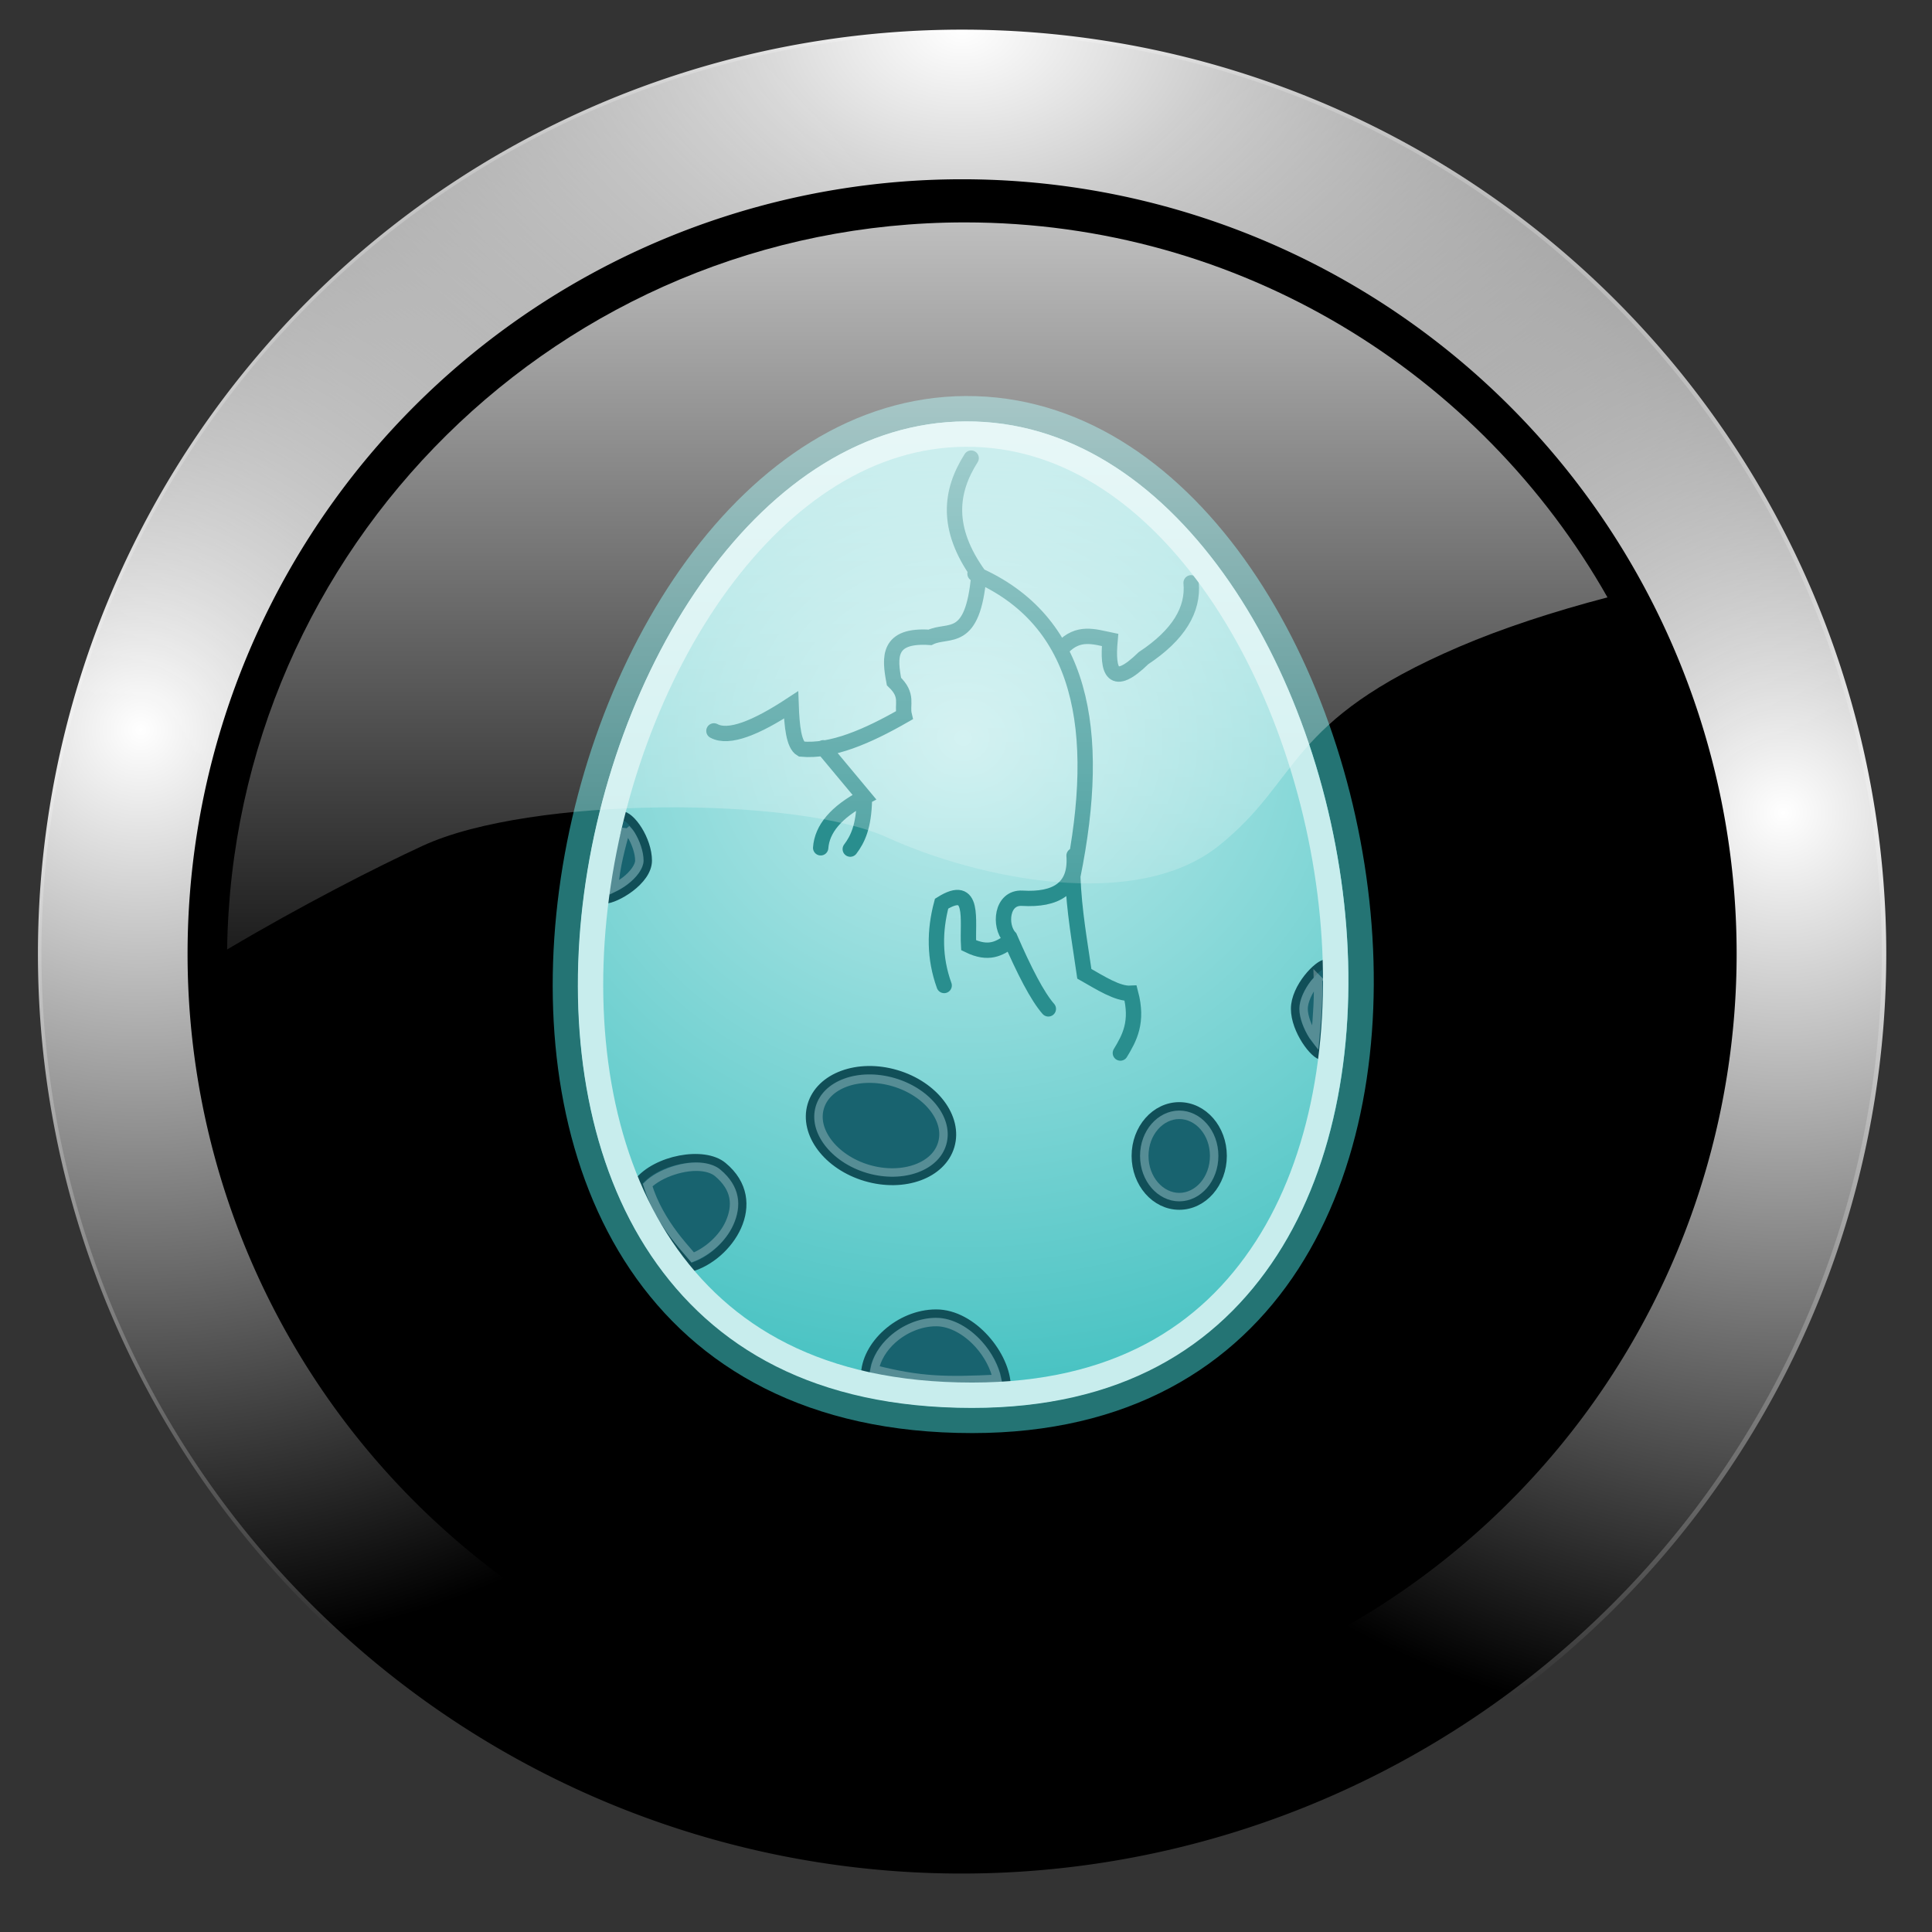 <?xml version="1.0" encoding="UTF-8" standalone="no"?>
<!-- Created with Inkscape (http://www.inkscape.org/) -->

<svg
   xmlns:dc="http://purl.org/dc/elements/1.1/"
   xmlns:cc="http://creativecommons.org/ns#"
   xmlns:rdf="http://www.w3.org/1999/02/22-rdf-syntax-ns#"
   xmlns:svg="http://www.w3.org/2000/svg"
   xmlns="http://www.w3.org/2000/svg"
   xmlns:xlink="http://www.w3.org/1999/xlink"
   xmlns:sodipodi="http://sodipodi.sourceforge.net/DTD/sodipodi-0.dtd"
   xmlns:inkscape="http://www.inkscape.org/namespaces/inkscape"
   id="svg2"
   sodipodi:version="0.32"
   inkscape:version="0.47pre0 r21549"
   width="256"
   height="256"
   version="1.0"
   sodipodi:docname="songbird.svg"
   inkscape:output_extension="org.inkscape.output.svg.inkscape">
  <rect width="100%" height="100%" fill="#333333" stroke="none"/>
  <sodipodi:namedview
     inkscape:window-height="718"
     inkscape:window-width="911"
     inkscape:pageshadow="2"
     inkscape:pageopacity="0.0"
     guidetolerance="10.0"
     gridtolerance="10.0"
     objecttolerance="10.0"
     borderopacity="1.0"
     bordercolor="#666666"
     pagecolor="#ffffff"
     id="base"
     width="48px"
     height="48px"
     inkscape:zoom="1.2871553"
     inkscape:cx="128"
     inkscape:cy="138.23556"
     inkscape:window-x="285"
     inkscape:window-y="128"
     inkscape:current-layer="svg2"
     showgrid="false"
     showguides="true"
     inkscape:guide-bbox="true" />
  <defs
     id="defs5">
    <linearGradient
       inkscape:collect="always"
       id="linearGradient4859">
      <stop
         style="stop-color:#ffffff;stop-opacity:1;"
         offset="0"
         id="stop4861" />
      <stop
         style="stop-color:#ffffff;stop-opacity:0;"
         offset="1"
         id="stop4863" />
    </linearGradient>
    <linearGradient
       inkscape:collect="always"
       id="linearGradient4824">
      <stop
         style="stop-color:#ffffff;stop-opacity:1;"
         offset="0"
         id="stop4826" />
      <stop
         style="stop-color:#ffffff;stop-opacity:0;"
         offset="1"
         id="stop4828" />
    </linearGradient>
    <mask
       maskUnits="userSpaceOnUse"
       x="122.963"
       y="97.149"
       width="576.609"
       height="587.491"
       id="XMLID_23_">
      <g
         id="g31"
         style="filter:url(#Adobe_OpacityMaskFilter)">
        <radialGradient
           id="XMLID_24_"
           cx="88.978"
           cy="-20.899"
           r="673.116"
           fx="88.978"
           fy="-20.899"
           gradientUnits="userSpaceOnUse">
          <stop
             offset="0.309"
             style="stop-color:#FFFFFF"
             id="stop34" />
          <stop
             offset="1"
             style="stop-color:#000000"
             id="stop3816" />
        </radialGradient>
        <ellipse
           sodipodi:ry="349.10599"
           sodipodi:rx="512.93402"
           sodipodi:cy="286.172"
           sodipodi:cx="295.89499"
           cx="295.895"
           cy="286.172"
           rx="512.934"
           ry="349.106"
           id="ellipse38"
           style="fill:url(#XMLID_24_)" />
      </g>
    </mask>
    <radialGradient
       inkscape:collect="always"
       xlink:href="#linearGradient4824"
       id="radialGradient4830"
       cx="15.594"
       cy="88.654"
       fx="15.594"
       fy="88.654"
       r="114.767"
       gradientUnits="userSpaceOnUse" />
    <radialGradient
       inkscape:collect="always"
       xlink:href="#linearGradient4824"
       id="radialGradient4838"
       gradientUnits="userSpaceOnUse"
       cx="219.531"
       cy="98.954"
       fx="219.531"
       fy="98.954"
       r="114.767" />
    <radialGradient
       inkscape:collect="always"
       xlink:href="#linearGradient4824"
       id="radialGradient4842"
       gradientUnits="userSpaceOnUse"
       cx="117.562"
       cy="1.696"
       fx="117.562"
       fy="1.696"
       r="114.767"
       gradientTransform="matrix(1.44,0,0,1,-51.698,0)" />
    <linearGradient
       inkscape:collect="always"
       xlink:href="#linearGradient4859"
       id="linearGradient4865"
       x1="121.547"
       y1="-8.986"
       x2="121.547"
       y2="143.392"
       gradientUnits="userSpaceOnUse" />
    <mask
       maskUnits="userSpaceOnUse"
       x="122.963"
       y="97.149"
       width="576.609"
       height="587.491"
       id="XMLID_23_-6">
      <g
         id="g31-8"
         style="filter:url(#Adobe_OpacityMaskFilter)">
        <radialGradient
           id="XMLID_24_-9"
           cx="88.978"
           cy="-20.899"
           r="673.116"
           fx="88.978"
           fy="-20.899"
           gradientUnits="userSpaceOnUse">
          <stop
             offset="0.309"
             style="stop-color:#FFFFFF"
             id="stop34-0" />
          <stop
             offset="1"
             style="stop-color:#000000"
             id="stop3816-6" />
        </radialGradient>
        <ellipse
           sodipodi:ry="349.10599"
           sodipodi:rx="512.93402"
           sodipodi:cy="286.172"
           sodipodi:cx="295.89499"
           cx="295.895"
           cy="286.172"
           rx="512.934"
           ry="349.106"
           id="ellipse38-8"
           style="fill:url(#XMLID_24_-9)" />
      </g>
    </mask>
    <radialGradient
       inkscape:collect="always"
       xlink:href="#linearGradient3198-0"
       id="radialGradient1698-4"
       gradientUnits="userSpaceOnUse"
       gradientTransform="matrix(1.886,-3.3499088e-8,3.0310726e-8,1.706,432.894,-84.81)"
       cx="-160.333"
       cy="97.295"
       fx="-160.333"
       fy="97.295"
       r="94.655" />
    <linearGradient
       id="linearGradient3198-0">
      <stop
         style="stop-color: rgb(193, 236, 236); stop-opacity: 1;"
         offset="0"
         id="stop3200-5" />
      <stop
         style="stop-color: rgb(59, 190, 190); stop-opacity: 1;"
         offset="1"
         id="stop3202-9" />
    </linearGradient>
  </defs>
  <path
     sodipodi:type="arc"
     style="fill:#000000;fill-opacity:1;stroke:none"
     id="path4820"
     sodipodi:cx="117.56223"
     sodipodi:cy="116.46352"
     sodipodi:rx="105.47639"
     sodipodi:ry="105.47639"
     d="m 223.039,116.464 a 105.476,105.476 0 1 1 -210.953,0 105.476,105.476 0 1 1 210.953,0 z"
     transform="matrix(1.156,0,0,1.156,-8.481,-8.309)" />
  <path
     transform="matrix(1.067,0,0,1.067,2.044,2.117)"
     d="m 223.039,116.464 a 105.476,105.476 0 1 1 -210.953,0 105.476,105.476 0 1 1 210.953,0 z"
     sodipodi:ry="105.47639"
     sodipodi:rx="105.47639"
     sodipodi:cy="116.46352"
     sodipodi:cx="117.56223"
     id="path4822"
     style="fill:none;stroke:url(#radialGradient4830);stroke-width:18.582;stroke-miterlimit:4;stroke-opacity:1;stroke-dasharray:none"
     sodipodi:type="arc" />
  <path
     sodipodi:type="arc"
     style="fill:none;stroke:url(#radialGradient4838);stroke-width:18.582;stroke-miterlimit:4;stroke-opacity:1;stroke-dasharray:none"
     id="path4836"
     sodipodi:cx="117.56223"
     sodipodi:cy="116.46352"
     sodipodi:rx="105.47639"
     sodipodi:ry="105.47639"
     d="m 223.039,116.464 a 105.476,105.476 0 1 1 -210.953,0 105.476,105.476 0 1 1 210.953,0 z"
     transform="matrix(1.067,0,0,1.067,2.044,2.117)" />
  <path
     transform="matrix(1.067,0,0,1.067,2.044,2.117)"
     d="m 223.039,116.464 a 105.476,105.476 0 1 1 -210.953,0 105.476,105.476 0 1 1 210.953,0 z"
     sodipodi:ry="105.47639"
     sodipodi:rx="105.47639"
     sodipodi:cy="116.46352"
     sodipodi:cx="117.56223"
     id="path4840"
     style="fill:none;stroke:url(#radialGradient4842);stroke-width:18.582;stroke-miterlimit:4;stroke-opacity:1;stroke-dasharray:none"
     sodipodi:type="arc" />
  <g
     transform="matrix(0.592,0,0,0.592,50.373,49.71)"
     id="g1770-4">
    <path
       sodipodi:nodetypes="css"
       id="path2384-6"
       d="M 131.045,7.509 C 227.433,7.01 268.315,233.955 132.516,233.955 -10.997,233.955 35.809,7.999 131.045,7.509 z"
       style="fill:url(#radialGradient1698-4);fill-opacity:1;fill-rule:evenodd;stroke:#247474;stroke-width:5.675;stroke-linecap:butt;stroke-linejoin:miter;stroke-miterlimit:4;stroke-opacity:1;stroke-dasharray:none" />
    <path
       d="m 132.281,18.571 c -4.692,7.392 -5.813,15.686 1.727,26.166 -1.354,15.651 -6.747,11.923 -10.939,13.955 -9.514,-0.645 -9.093,4.444 -8.061,9.885 3.321,3.164 1.704,5.082 2.303,7.559 -8.312,4.765 -16.245,8.189 -23.03,7.559 -1.691,-0.965 -2.133,-5.082 -2.303,-9.885 -7.903,5.189 -13.971,7.597 -17.273,5.815 m 24.47,3.78 9.212,11.048 c -6.447,3.378 -9.481,7.186 -9.788,11.339 m 9.788,-10.757 c -0.131,6.017 -1.516,8.869 -3.167,11.048 m 27.924,-61.636 c 23.998,10.349 28.536,34.947 21.879,67.742 0.301,7.837 1.573,14.693 2.591,21.805 3.657,2.067 7.441,4.52 10.364,4.361 1.693,6.446 -0.237,9.965 -2.303,13.374 m -12.955,-90.71 c 3.551,-3.752 7.101,-2.473 10.652,-1.744 -0.651,7.076 0.509,10.859 7.485,4.07 7.886,-5.223 11.209,-10.865 10.652,-16.863 m -26.197,61.055 c 0.555,7.426 -4.203,9.985 -11.56,9.544 -4.729,-0.284 -5.238,6.204 -2.834,8.772 3.228,7.445 6.175,13.189 8.636,15.991 m -8.636,-15.118 c -2.324,1.547 -4.641,3.107 -9.212,0.872 -0.323,-5.494 1.504,-14.028 -6.045,-9.304 -1.629,6.105 -1.631,12.211 0.576,18.316"
       style="fill:none;stroke:#298e8e;stroke-width:3.434;stroke-linecap:round;stroke-linejoin:miter;stroke-miterlimit:4;stroke-opacity:1;stroke-dasharray:none"
       id="path3293-9" />
    <g
       transform="matrix(0.946,0,0,0.946,282.157,2.608)"
       id="g3396-2">
      <path
         style="fill:#18636f;fill-opacity:1;stroke:#114f58;stroke-width:2;stroke-linecap:round;stroke-linejoin:round;stroke-miterlimit:4;stroke-opacity:1;stroke-dasharray:none;stroke-dashoffset:0"
         d="m -150.053,236.628 c -14.573,0.75 -20.605,0.866 -33.457,-2.591 0,-7.282 8.095,-14.746 16.793,-14.746 8.698,0 16.664,10.056 16.664,17.337 z"
         id="path3353-2" />
      <path
         sodipodi:type="inkscape:offset"
         inkscape:radius="0"
         inkscape:original="M -109.1875 170.25 C -114.85114 170.25 -119.46875 175.49603 -119.46875 181.96875 C -119.46875 188.44147 -114.85114 193.71875 -109.1875 193.71875 C -103.52387 193.71875 -98.937497 188.44147 -98.9375 181.96875 C -98.9375 175.49603 -103.52387 170.25 -109.1875 170.25 z "
         style="fill:#18636f;fill-opacity:1;stroke:#114f58;stroke-width:2;stroke-linecap:round;stroke-linejoin:round;stroke-miterlimit:4;stroke-opacity:1;stroke-dasharray:none;stroke-dashoffset:0"
         id="path3388-4"
         d="m -109.188,170.25 c -5.664,0 -10.281,5.246 -10.281,11.719 0,6.473 4.618,11.75 10.281,11.75 5.664,0 10.25,-5.277 10.25,-11.75 0,-6.473 -4.586,-11.719 -10.25,-11.719 z" />
      <path
         style="fill:#18636f;fill-opacity:1;stroke:#114f58;stroke-width:2;stroke-linecap:round;stroke-linejoin:round;stroke-miterlimit:4;stroke-opacity:1;stroke-dasharray:none;stroke-dashoffset:0"
         d="m -75.371,158.273 c -1.82,0 -6.407,-6.047 -6.407,-11.104 0,-5.057 5.494,-10.716 7.314,-10.716 0.639,4.546 0.17,12.804 -0.907,21.82 z"
         id="path3349-7" />
      <path
         style="fill:#18636f;fill-opacity:1;stroke:#114f58;stroke-width:2;stroke-linecap:round;stroke-linejoin:round;stroke-miterlimit:4;stroke-opacity:1;stroke-dasharray:none;stroke-dashoffset:0"
         d="m -234.952,112.098 c 0,4.855 -7.67,9.183 -10.098,9.183 -0.248,-7.067 2.389,-14.521 3.757,-19.921 2.427,0 6.341,5.883 6.341,10.738 z"
         id="path3347-7" />
      <path
         style="fill:#18636f;fill-opacity:1;stroke:#114f58;stroke-width:2;stroke-linecap:round;stroke-linejoin:round;stroke-miterlimit:4;stroke-opacity:1;stroke-dasharray:none;stroke-dashoffset:0"
         d="m -225.002,208.452 c -0.487,-1.298 -9.56,-9.421 -12.279,-20.194 4.3,-5.474 15.598,-7.613 20.101,-3.854 10.22,8.439 1.454,21.552 -7.823,24.048 z"
         id="path3327-5" />
      <path
         sodipodi:type="arc"
         style="fill:#18636f;fill-opacity:1;stroke:#114f58;stroke-width:2;stroke-linecap:round;stroke-linejoin:round;stroke-miterlimit:4;stroke-opacity:1;stroke-dasharray:none;stroke-dashoffset:0"
         id="path3343-4"
         sodipodi:cx="110.38057"
         sodipodi:cy="194.07288"
         sodipodi:rx="17.101215"
         sodipodi:ry="12.696356"
         d="m 127.482,194.073 c 0,7.012 -7.656,12.696 -17.101,12.696 -9.445,0 -17.101,-5.684 -17.101,-12.696 0,-7.012 7.656,-12.696 17.101,-12.696 9.445,0 17.101,5.684 17.101,12.696 z"
         transform="matrix(0.959,0.282,-0.282,0.959,-230.892,-42.449)" />
      <path
         sodipodi:type="inkscape:offset"
         inkscape:radius="-2"
         inkscape:original="M -166.71875 219.28125 C -175.41647 219.28125 -183.5 226.74944 -183.5 234.03125 C -170.64828 237.48841 -164.63575 237.37506 -150.0625 236.625 C -150.0625 229.34319 -158.02103 219.28126 -166.71875 219.28125 z "
         style="opacity:0.269;fill:none;stroke:#ffffff;stroke-width:2;stroke-linecap:round;stroke-linejoin:miter;stroke-miterlimit:4;stroke-opacity:1;stroke-dasharray:none;stroke-dashoffset:0"
         id="path3384-8"
         d="m -166.719,221.281 c -3.776,0 -7.539,1.647 -10.312,4.125 -2.285,2.042 -3.776,4.603 -4.25,7.062 10.737,2.739 16.831,2.849 28.969,2.25 -0.539,-2.622 -2.072,-5.662 -4.312,-8.156 -2.803,-3.12 -6.516,-5.281 -10.094,-5.281 z" />
      <path
         sodipodi:type="inkscape:offset"
         inkscape:radius="-2"
         inkscape:original="M -109.1875 170.25 C -114.85114 170.25 -119.46875 175.49603 -119.46875 181.96875 C -119.46875 188.44147 -114.85114 193.71875 -109.1875 193.71875 C -103.52387 193.71875 -98.937497 188.44147 -98.9375 181.96875 C -98.9375 175.49603 -103.52387 170.25 -109.1875 170.25 z "
         style="opacity:0.269;fill:none;stroke:#ffffff;stroke-width:2;stroke-linecap:round;stroke-linejoin:miter;stroke-miterlimit:4;stroke-opacity:1;stroke-dasharray:none;stroke-dashoffset:0"
         id="path3394-1"
         d="m -109.188,172.25 c -4.429,0 -8.281,4.197 -8.281,9.719 0,5.522 3.86,9.75 8.281,9.75 4.421,0 8.25,-4.222 8.25,-9.75 0,-5.528 -3.821,-9.719 -8.25,-9.719 z" />
      <path
         sodipodi:type="inkscape:offset"
         inkscape:radius="-2"
         inkscape:original="M -74.46875 136.4375 C -76.2892 136.4375 -81.781252 142.09943 -81.78125 147.15625 C -81.78125 152.21306 -77.195447 158.28125 -75.375 158.28125 C -74.298472 149.26542 -73.829263 140.98374 -74.46875 136.4375 z "
         style="opacity:0.269;fill:none;stroke:#ffffff;stroke-width:2;stroke-linecap:round;stroke-linejoin:miter;stroke-miterlimit:4;stroke-opacity:1;stroke-dasharray:none;stroke-dashoffset:0"
         id="path3390-2"
         d="m -76.375,140.25 c -0.292,0.312 -0.556,0.507 -0.844,0.875 -1.421,1.818 -2.563,4.227 -2.562,6.031 0,1.924 0.995,4.46 2.219,6.375 0.179,0.279 0.348,0.406 0.531,0.656 0.555,-5.596 0.78,-10.303 0.656,-13.938 z" />
      <path
         sodipodi:type="inkscape:offset"
         inkscape:radius="-2"
         inkscape:original="M -241.28125 101.375 C -242.64922 106.7746 -245.31034 114.21449 -245.0625 121.28125 C -242.63523 121.28125 -234.93751 116.94829 -234.9375 112.09375 C -234.9375 107.23921 -238.85398 101.375 -241.28125 101.375 z "
         style="opacity:0.269;fill:none;stroke:#ffffff;stroke-width:2;stroke-linecap:round;stroke-linejoin:miter;stroke-miterlimit:4;stroke-opacity:1;stroke-dasharray:none;stroke-dashoffset:0"
         id="path3392-8"
         d="m -240.062,104.562 c -1.192,4.324 -2.519,9.136 -2.844,13.938 0.835,-0.409 1.73,-0.938 2.594,-1.594 1.975,-1.498 3.375,-3.442 3.375,-4.812 0,-1.889 -0.852,-4.321 -1.969,-6.125 -0.378,-0.611 -0.775,-0.982 -1.156,-1.406 z" />
      <path
         sodipodi:type="inkscape:offset"
         inkscape:radius="-2"
         inkscape:original="M -221.625 182.65625 C -226.90387 181.92854 -234.056 184.14474 -237.28125 188.25 C -234.56282 199.02313 -225.48687 207.13989 -225 208.4375 C -215.72353 205.94124 -206.9672 192.84552 -217.1875 184.40625 C -218.31326 183.46646 -219.86538 182.89882 -221.625 182.65625 z "
         style="opacity:0.269;fill:none;stroke:#ffffff;stroke-width:2;stroke-linecap:round;stroke-linejoin:miter;stroke-miterlimit:4;stroke-opacity:1;stroke-dasharray:none;stroke-dashoffset:0"
         id="path3386-9"
         d="m -221.906,184.625 c -4.174,-0.575 -10.165,1.375 -13.062,4.25 1.371,4.536 3.868,8.655 6.25,11.812 1.29,1.71 2.542,3.143 3.5,4.25 0.355,0.41 0.63,0.735 0.906,1.062 3.555,-1.396 7.103,-4.535 8.719,-8.156 1.801,-4.035 1.627,-8.189 -2.875,-11.906 -0.736,-0.614 -1.938,-1.106 -3.438,-1.312 z" />
      <path
         sodipodi:type="inkscape:offset"
         inkscape:radius="-2"
         inkscape:original="M 110.375 181.375 C 100.93513 181.375 93.281254 187.05411 93.28125 194.0625 C 93.28125 201.07088 100.93513 206.78125 110.375 206.78125 C 119.81487 206.78125 127.46875 201.07088 127.46875 194.0625 C 127.46875 187.05411 119.81487 181.37499 110.375 181.375 z "
         style="opacity:0.269;fill:none;stroke:#ffffff;stroke-width:2;stroke-linecap:round;stroke-linejoin:miter;stroke-miterlimit:4;stroke-opacity:1;stroke-dashoffset:0"
         id="path3382-3"
         d="m 110.375,183.375 c -4.319,0 -8.204,1.307 -10.906,3.312 -2.702,2.006 -4.187,4.599 -4.188,7.375 0,2.776 1.484,5.362 4.188,7.375 2.703,2.013 6.59,3.344 10.906,3.344 4.317,0 8.203,-1.331 10.906,-3.344 2.703,-2.013 4.188,-4.599 4.188,-7.375 0,-2.776 -1.485,-5.369 -4.188,-7.375 -2.702,-2.006 -6.587,-3.312 -10.906,-3.312 z"
         transform="matrix(0.959,0.282,-0.282,0.959,-230.892,-42.449)" />
    </g>
    <path
       transform="matrix(0.946,0,0,0.946,282.157,2.608)"
       d="m -159.75,11.188 c -22.803,0.117 -43.075,13.716 -58.75,35.156 -15.675,21.44 -26.297,50.49 -29.188,79.344 -2.891,28.854 1.954,57.368 16.031,78.219 14.077,20.851 37.079,34.688 73.438,34.688 34.223,0 56.069,-13.793 69.625,-34.75 13.556,-20.957 18.393,-49.646 15.688,-78.594 C -75.611,96.302 -85.839,67.237 -101.219,45.875 -116.598,24.513 -136.629,11.068 -159.75,11.188 z"
       id="path3232-6"
       style="fill:none;stroke:#c8eded;stroke-width:6;stroke-linecap:butt;stroke-linejoin:miter;stroke-miterlimit:4;stroke-opacity:1;stroke-dasharray:none"
       inkscape:original="M -159.78125 5.1875 C -260.47339 5.7057186 -309.95191 244.59374 -158.21875 244.59375 C -14.640755 244.59375 -57.871717 4.6603027 -159.78125 5.1875 z "
       inkscape:radius="-6"
       sodipodi:type="inkscape:offset" />
  </g>
  <path
     style="fill:url(#linearGradient4865);fill-opacity:1;stroke:none"
     d="M 127.844 29.469 C 74.318 29.469 30.861 72.469 30.094 125.812 C 40.103 119.884 49.828 114.926 56.031 112.062 C 70.315 105.47 105.477 105.475 117.562 110.969 C 129.648 116.462 150.513 120.852 161.5 112.062 C 172.487 103.273 170.302 95.576 193.375 85.688 C 199.052 83.255 205.784 81.043 213 79.156 C 196.206 49.5 164.358 29.469 127.844 29.469 z "
     id="path4852" />
  <path
     sodipodi:nodetypes="ccc"
     id="path2276"
     d="m 107.054,59.213 0,-4.176 0,4.176 z"
     style="fill:#ffffff;fill-opacity:0.757;fill-rule:nonzero;stroke:none" />
</svg>
